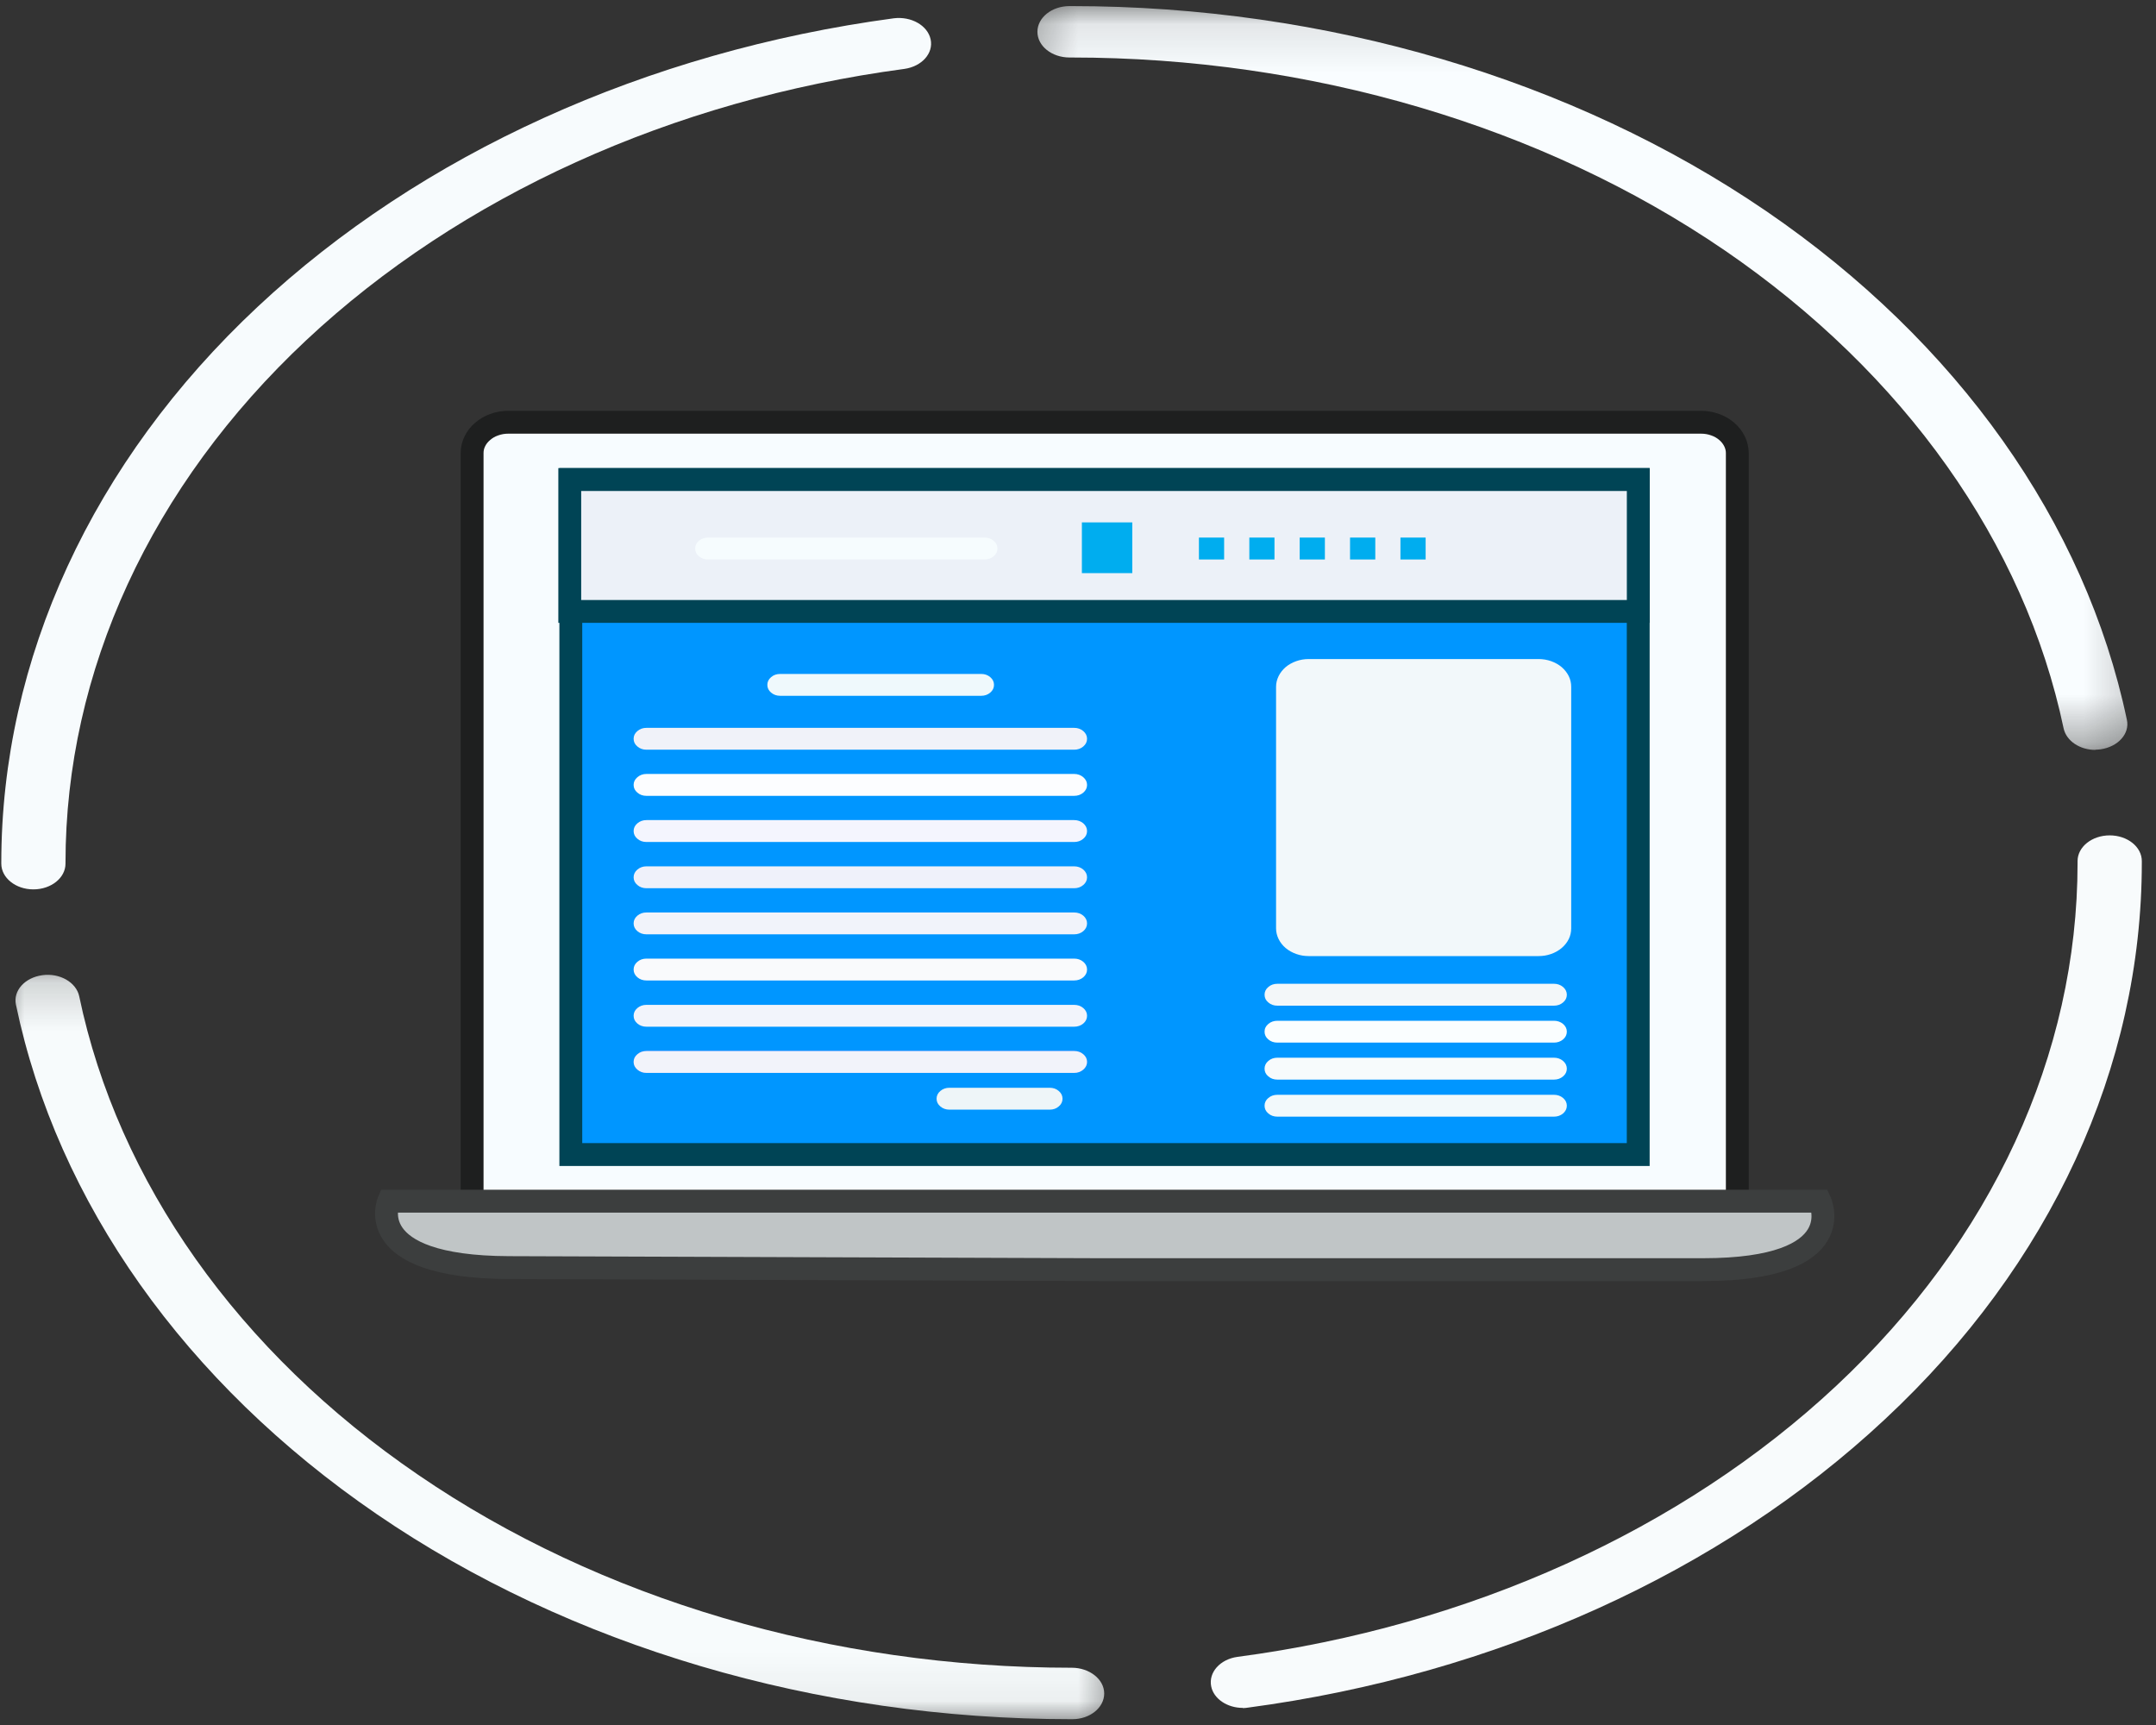 <svg width="45" height="36" viewBox="0 0 45 36" fill="none" xmlns="http://www.w3.org/2000/svg">
<rect x="0" y="0" width="45" height="36" fill="#333333" stroke="none"/>
<g clip-path="url(#clip0_74_2)">
<mask id="mask0_74_2" style="mask-type:luminance" maskUnits="userSpaceOnUse" x="0" y="20" width="24" height="16">
<path d="M0 20.174H23.478V35.943H0V20.174Z" fill="white"/>
</mask>
<g mask="url(#mask0_74_2)">
<path d="M22.376 35.879H22.366C17.043 35.879 11.89 34.357 7.857 31.595C3.866 28.862 1.194 25.091 0.333 20.968C0.27 20.676 0.518 20.402 0.882 20.352C1.247 20.301 1.59 20.5 1.653 20.79C2.461 24.664 4.973 28.216 8.728 30.779C12.524 33.377 17.366 34.805 22.371 34.805C22.74 34.805 23.047 35.046 23.047 35.342C23.047 35.637 22.752 35.879 22.381 35.879H22.376Z" fill="#F7FBFC"/>
</g>
<path d="M25.939 35.643C25.618 35.643 25.333 35.457 25.28 35.194C25.221 34.904 25.464 34.628 25.829 34.578C30.676 33.936 35.115 31.925 38.325 28.923C41.573 25.885 43.363 22.008 43.363 18.008V17.97C43.363 17.674 43.663 17.434 44.034 17.434C44.404 17.434 44.704 17.674 44.704 17.97V18.003C44.704 22.265 42.804 26.392 39.344 29.618C35.929 32.813 31.209 34.95 26.051 35.637C26.014 35.643 25.977 35.647 25.939 35.647V35.643Z" fill="#F8FBFC"/>
<path d="M0.696 18.561C0.328 18.561 0.027 18.321 0.027 18.024V18.008C0.027 13.754 1.928 9.632 5.375 6.405C8.786 3.212 13.5 1.075 18.653 0.382C19.018 0.336 19.361 0.53 19.424 0.821C19.487 1.113 19.239 1.387 18.876 1.438C14.034 2.084 9.604 4.094 6.394 7.098C3.152 10.134 1.367 14.008 1.367 18.008V18.024C1.367 18.321 1.067 18.561 0.696 18.561Z" fill="#F7FBFD"/>
<mask id="mask1_74_2" style="mask-type:luminance" maskUnits="userSpaceOnUse" x="21" y="0" width="24" height="16">
<path d="M21.304 0.115H44.783V15.652H21.304V0.115Z" fill="white"/>
</mask>
<g mask="url(#mask1_74_2)">
<path d="M43.733 15.65C43.41 15.65 43.13 15.464 43.072 15.202C42.259 11.334 39.747 7.79 35.992 5.221C32.196 2.628 27.354 1.2 22.361 1.2H22.323C21.953 1.2 21.653 0.96 21.653 0.664C21.653 0.367 21.953 0.127 22.323 0.127H22.361C27.677 0.127 32.825 1.647 36.863 4.405C40.854 7.135 43.526 10.903 44.392 15.021C44.457 15.312 44.207 15.586 43.843 15.638C43.806 15.642 43.769 15.646 43.733 15.646V15.65Z" fill="#F9FDFF"/>
</g>
<g clip-path="url(#clip1_74_2)">
<path fill-rule="evenodd" clip-rule="evenodd" d="M10.61 8.812H35.504C35.604 8.812 35.7 8.828 35.793 8.861C35.886 8.893 35.968 8.94 36.039 9.001C36.11 9.061 36.164 9.131 36.203 9.21C36.241 9.288 36.261 9.37 36.261 9.455V25.055C36.261 25.14 36.241 25.222 36.203 25.301C36.164 25.38 36.11 25.449 36.039 25.51C35.968 25.57 35.886 25.616 35.793 25.649C35.7 25.682 35.604 25.698 35.504 25.698H10.61C10.509 25.698 10.413 25.682 10.321 25.649C10.228 25.616 10.146 25.57 10.076 25.51C10.004 25.449 9.949 25.38 9.911 25.301C9.872 25.222 9.854 25.14 9.854 25.055V9.455C9.854 9.37 9.872 9.288 9.911 9.21C9.949 9.131 10.004 9.061 10.076 9.001C10.146 8.94 10.228 8.893 10.321 8.861C10.413 8.828 10.509 8.812 10.61 8.812Z" fill="#F7FCFF" stroke="#1E1F1F" stroke-width="0.477" stroke-linecap="round"/>
<path fill-rule="evenodd" clip-rule="evenodd" d="M8.113 25.068H37.986C37.986 25.068 38.663 26.497 35.543 26.497H22.946L10.624 26.454C7.518 26.443 8.113 25.068 8.113 25.068Z" fill="#C0C5C6" stroke="#3C3E3E" stroke-width="0.477" stroke-linecap="round"/>
<path fill-rule="evenodd" clip-rule="evenodd" d="M11.914 10.008H34.193V24.095H11.914V10.008Z" fill="#0096FF" stroke="#004455" stroke-width="0.477" stroke-linecap="round"/>
<path fill-rule="evenodd" clip-rule="evenodd" d="M11.892 10.008H34.194V12.76H11.892V10.008Z" fill="#ECF1F8" stroke="#004455" stroke-width="0.477" stroke-linecap="round"/>
<path fill-rule="evenodd" clip-rule="evenodd" d="M22.581 10.902H23.633V11.961H22.581V10.902Z" fill="#00ADEF"/>
<path fill-rule="evenodd" clip-rule="evenodd" d="M25.024 11.219H25.55V11.676H25.024V11.219Z" fill="#00ADEF"/>
<path fill-rule="evenodd" clip-rule="evenodd" d="M26.076 11.219H26.601V11.676H26.076V11.219Z" fill="#00ADEF"/>
<path fill-rule="evenodd" clip-rule="evenodd" d="M27.127 11.219H27.653V11.676H27.127V11.219Z" fill="#00ADEF"/>
<path fill-rule="evenodd" clip-rule="evenodd" d="M28.178 11.219H28.705V11.676H28.178V11.219Z" fill="#00ADEF"/>
<path fill-rule="evenodd" clip-rule="evenodd" d="M29.23 11.219H29.756V11.676H29.23V11.219Z" fill="#00ADEF"/>
<path fill-rule="evenodd" clip-rule="evenodd" d="M14.778 11.219H20.55C20.624 11.219 20.688 11.242 20.739 11.286C20.793 11.331 20.819 11.384 20.819 11.448C20.819 11.51 20.793 11.565 20.739 11.609C20.688 11.654 20.624 11.676 20.55 11.676H14.778C14.704 11.676 14.641 11.654 14.588 11.609C14.536 11.565 14.509 11.51 14.509 11.448C14.509 11.384 14.536 11.331 14.588 11.286C14.641 11.242 14.704 11.219 14.778 11.219Z" fill="#F6FCFE"/>
<path fill-rule="evenodd" clip-rule="evenodd" d="M27.316 13.754H32.114C32.204 13.754 32.292 13.769 32.375 13.798C32.458 13.828 32.532 13.869 32.596 13.923C32.659 13.978 32.709 14.041 32.744 14.112C32.778 14.182 32.794 14.256 32.794 14.333V19.375C32.794 19.451 32.778 19.525 32.744 19.596C32.709 19.667 32.659 19.73 32.596 19.784C32.532 19.838 32.458 19.88 32.375 19.909C32.292 19.939 32.204 19.953 32.114 19.953H27.316C27.225 19.953 27.138 19.939 27.055 19.909C26.972 19.88 26.897 19.838 26.833 19.784C26.77 19.73 26.721 19.667 26.686 19.596C26.652 19.525 26.634 19.451 26.634 19.375V14.333C26.634 14.256 26.652 14.182 26.686 14.112C26.721 14.041 26.77 13.978 26.833 13.923C26.897 13.869 26.972 13.828 27.055 13.798C27.138 13.769 27.225 13.754 27.316 13.754Z" fill="#F2F8FA"/>
<path fill-rule="evenodd" clip-rule="evenodd" d="M26.662 20.531H32.434C32.508 20.531 32.571 20.553 32.624 20.598C32.676 20.642 32.703 20.697 32.703 20.76C32.703 20.823 32.676 20.877 32.624 20.921C32.571 20.966 32.508 20.988 32.434 20.988H26.662C26.588 20.988 26.524 20.966 26.473 20.921C26.419 20.877 26.394 20.823 26.394 20.76C26.394 20.697 26.419 20.642 26.473 20.598C26.524 20.553 26.588 20.531 26.662 20.531Z" fill="#F3F7F9"/>
<path fill-rule="evenodd" clip-rule="evenodd" d="M26.662 21.303H32.434C32.508 21.303 32.571 21.325 32.624 21.369C32.676 21.414 32.703 21.467 32.703 21.531C32.703 21.594 32.676 21.648 32.624 21.693C32.571 21.737 32.508 21.759 32.434 21.759H26.662C26.588 21.759 26.524 21.737 26.473 21.693C26.419 21.648 26.394 21.594 26.394 21.531C26.394 21.467 26.419 21.414 26.473 21.369C26.524 21.325 26.588 21.303 26.662 21.303Z" fill="#FAFEFF"/>
<path fill-rule="evenodd" clip-rule="evenodd" d="M26.662 22.074H32.434C32.508 22.074 32.571 22.096 32.624 22.141C32.676 22.186 32.703 22.24 32.703 22.303C32.703 22.366 32.676 22.42 32.624 22.464C32.571 22.509 32.508 22.531 32.434 22.531H26.662C26.588 22.531 26.524 22.509 26.473 22.464C26.419 22.42 26.394 22.366 26.394 22.303C26.394 22.24 26.419 22.186 26.473 22.141C26.524 22.096 26.588 22.074 26.662 22.074Z" fill="#F7FBFC"/>
<path fill-rule="evenodd" clip-rule="evenodd" d="M26.662 22.848H32.434C32.508 22.848 32.571 22.87 32.624 22.914C32.676 22.959 32.703 23.012 32.703 23.076C32.703 23.139 32.676 23.192 32.624 23.238C32.571 23.282 32.508 23.304 32.434 23.304H26.662C26.588 23.304 26.524 23.282 26.473 23.238C26.419 23.192 26.394 23.139 26.394 23.076C26.394 23.012 26.419 22.959 26.473 22.914C26.524 22.87 26.588 22.848 26.662 22.848Z" fill="#F2F9FB"/>
<path fill-rule="evenodd" clip-rule="evenodd" d="M16.284 14.065H20.479C20.553 14.065 20.616 14.086 20.669 14.132C20.721 14.176 20.747 14.23 20.747 14.293C20.747 14.356 20.721 14.41 20.669 14.454C20.616 14.499 20.553 14.521 20.479 14.521H16.284C16.21 14.521 16.147 14.499 16.094 14.454C16.042 14.41 16.016 14.356 16.016 14.293C16.016 14.23 16.042 14.176 16.094 14.132C16.147 14.086 16.21 14.065 16.284 14.065Z" fill="#EFF9FC"/>
<path fill-rule="evenodd" clip-rule="evenodd" d="M13.493 15.19H22.419C22.494 15.19 22.557 15.212 22.61 15.257C22.662 15.302 22.689 15.355 22.689 15.418C22.689 15.481 22.662 15.535 22.61 15.579C22.557 15.624 22.494 15.646 22.419 15.646H13.493C13.419 15.646 13.356 15.624 13.304 15.579C13.251 15.535 13.225 15.481 13.225 15.418C13.225 15.355 13.251 15.302 13.304 15.257C13.356 15.212 13.419 15.19 13.493 15.19Z" fill="#F0F2F9"/>
<path fill-rule="evenodd" clip-rule="evenodd" d="M13.493 16.152H22.419C22.494 16.152 22.557 16.175 22.61 16.22C22.662 16.265 22.689 16.318 22.689 16.381C22.689 16.444 22.662 16.498 22.61 16.542C22.557 16.587 22.494 16.609 22.419 16.609H13.493C13.419 16.609 13.356 16.587 13.304 16.542C13.251 16.498 13.225 16.444 13.225 16.381C13.225 16.318 13.251 16.265 13.304 16.22C13.356 16.175 13.419 16.152 13.493 16.152Z" fill="#FCFDFF"/>
<path fill-rule="evenodd" clip-rule="evenodd" d="M13.493 17.115H22.419C22.494 17.115 22.557 17.138 22.61 17.182C22.662 17.227 22.689 17.281 22.689 17.344C22.689 17.407 22.662 17.461 22.61 17.505C22.557 17.55 22.494 17.572 22.419 17.572H13.493C13.419 17.572 13.356 17.55 13.304 17.505C13.251 17.461 13.225 17.407 13.225 17.344C13.225 17.281 13.251 17.227 13.304 17.182C13.356 17.138 13.419 17.115 13.493 17.115Z" fill="#F4F5FE"/>
<path fill-rule="evenodd" clip-rule="evenodd" d="M13.493 18.08H22.419C22.494 18.08 22.557 18.103 22.61 18.147C22.662 18.192 22.689 18.246 22.689 18.309C22.689 18.372 22.662 18.426 22.61 18.47C22.557 18.515 22.494 18.537 22.419 18.537H13.493C13.419 18.537 13.356 18.515 13.304 18.47C13.251 18.426 13.225 18.372 13.225 18.309C13.225 18.246 13.251 18.192 13.304 18.147C13.356 18.103 13.419 18.08 13.493 18.08Z" fill="#EFF1FA"/>
<path fill-rule="evenodd" clip-rule="evenodd" d="M13.493 19.043H22.419C22.494 19.043 22.557 19.065 22.61 19.109C22.662 19.154 22.689 19.208 22.689 19.271C22.689 19.334 22.662 19.388 22.61 19.433C22.557 19.477 22.494 19.499 22.419 19.499H13.493C13.419 19.499 13.356 19.477 13.304 19.433C13.251 19.388 13.225 19.334 13.225 19.271C13.225 19.208 13.251 19.154 13.304 19.109C13.356 19.065 13.419 19.043 13.493 19.043Z" fill="#F1F3FA"/>
<path fill-rule="evenodd" clip-rule="evenodd" d="M13.493 20.006H22.419C22.494 20.006 22.557 20.028 22.61 20.072C22.662 20.117 22.689 20.171 22.689 20.234C22.689 20.297 22.662 20.351 22.61 20.396C22.557 20.44 22.494 20.462 22.419 20.462H13.493C13.419 20.462 13.356 20.44 13.304 20.396C13.251 20.351 13.225 20.297 13.225 20.234C13.225 20.171 13.251 20.117 13.304 20.072C13.356 20.028 13.419 20.006 13.493 20.006Z" fill="#F9FAFC"/>
<path fill-rule="evenodd" clip-rule="evenodd" d="M13.493 20.971H22.419C22.494 20.971 22.557 20.993 22.61 21.037C22.662 21.082 22.689 21.135 22.689 21.199C22.689 21.262 22.662 21.316 22.61 21.361C22.557 21.405 22.494 21.427 22.419 21.427H13.493C13.419 21.427 13.356 21.405 13.304 21.361C13.251 21.316 13.225 21.262 13.225 21.199C13.225 21.135 13.251 21.082 13.304 21.037C13.356 20.993 13.419 20.971 13.493 20.971Z" fill="#F2F4FB"/>
<path fill-rule="evenodd" clip-rule="evenodd" d="M13.493 21.934H22.419C22.494 21.934 22.557 21.956 22.61 22.001C22.662 22.045 22.689 22.099 22.689 22.162C22.689 22.225 22.662 22.278 22.61 22.323C22.557 22.368 22.494 22.391 22.419 22.391H13.493C13.419 22.391 13.356 22.368 13.304 22.323C13.251 22.278 13.225 22.225 13.225 22.162C13.225 22.099 13.251 22.045 13.304 22.001C13.356 21.956 13.419 21.934 13.493 21.934Z" fill="#5271FF"/>
<path fill-rule="evenodd" clip-rule="evenodd" d="M13.493 21.934H22.419C22.494 21.934 22.557 21.956 22.61 22.001C22.662 22.045 22.689 22.099 22.689 22.162C22.689 22.225 22.662 22.278 22.61 22.323C22.557 22.368 22.494 22.391 22.419 22.391H13.493C13.419 22.391 13.356 22.368 13.304 22.323C13.251 22.278 13.225 22.225 13.225 22.162C13.225 22.099 13.251 22.045 13.304 22.001C13.356 21.956 13.419 21.934 13.493 21.934Z" fill="#F2F3FA"/>
<path fill-rule="evenodd" clip-rule="evenodd" d="M19.817 22.701H21.908C21.983 22.701 22.047 22.723 22.098 22.768C22.151 22.812 22.177 22.867 22.177 22.93C22.177 22.993 22.151 23.047 22.098 23.091C22.047 23.136 21.983 23.158 21.908 23.158H19.817C19.743 23.158 19.68 23.136 19.627 23.091C19.575 23.047 19.548 22.993 19.548 22.93C19.548 22.867 19.575 22.812 19.627 22.768C19.68 22.723 19.743 22.701 19.817 22.701Z" fill="#EEF5F8"/>
</g>
</g>
<defs>
<clipPath id="clip0_74_2">
<rect width="45" height="36" fill="white"/>
</clipPath>
<clipPath id="clip1_74_2">
<rect width="32" height="19" fill="white" transform="translate(7 8)"/>
</clipPath>
</defs>
</svg>
